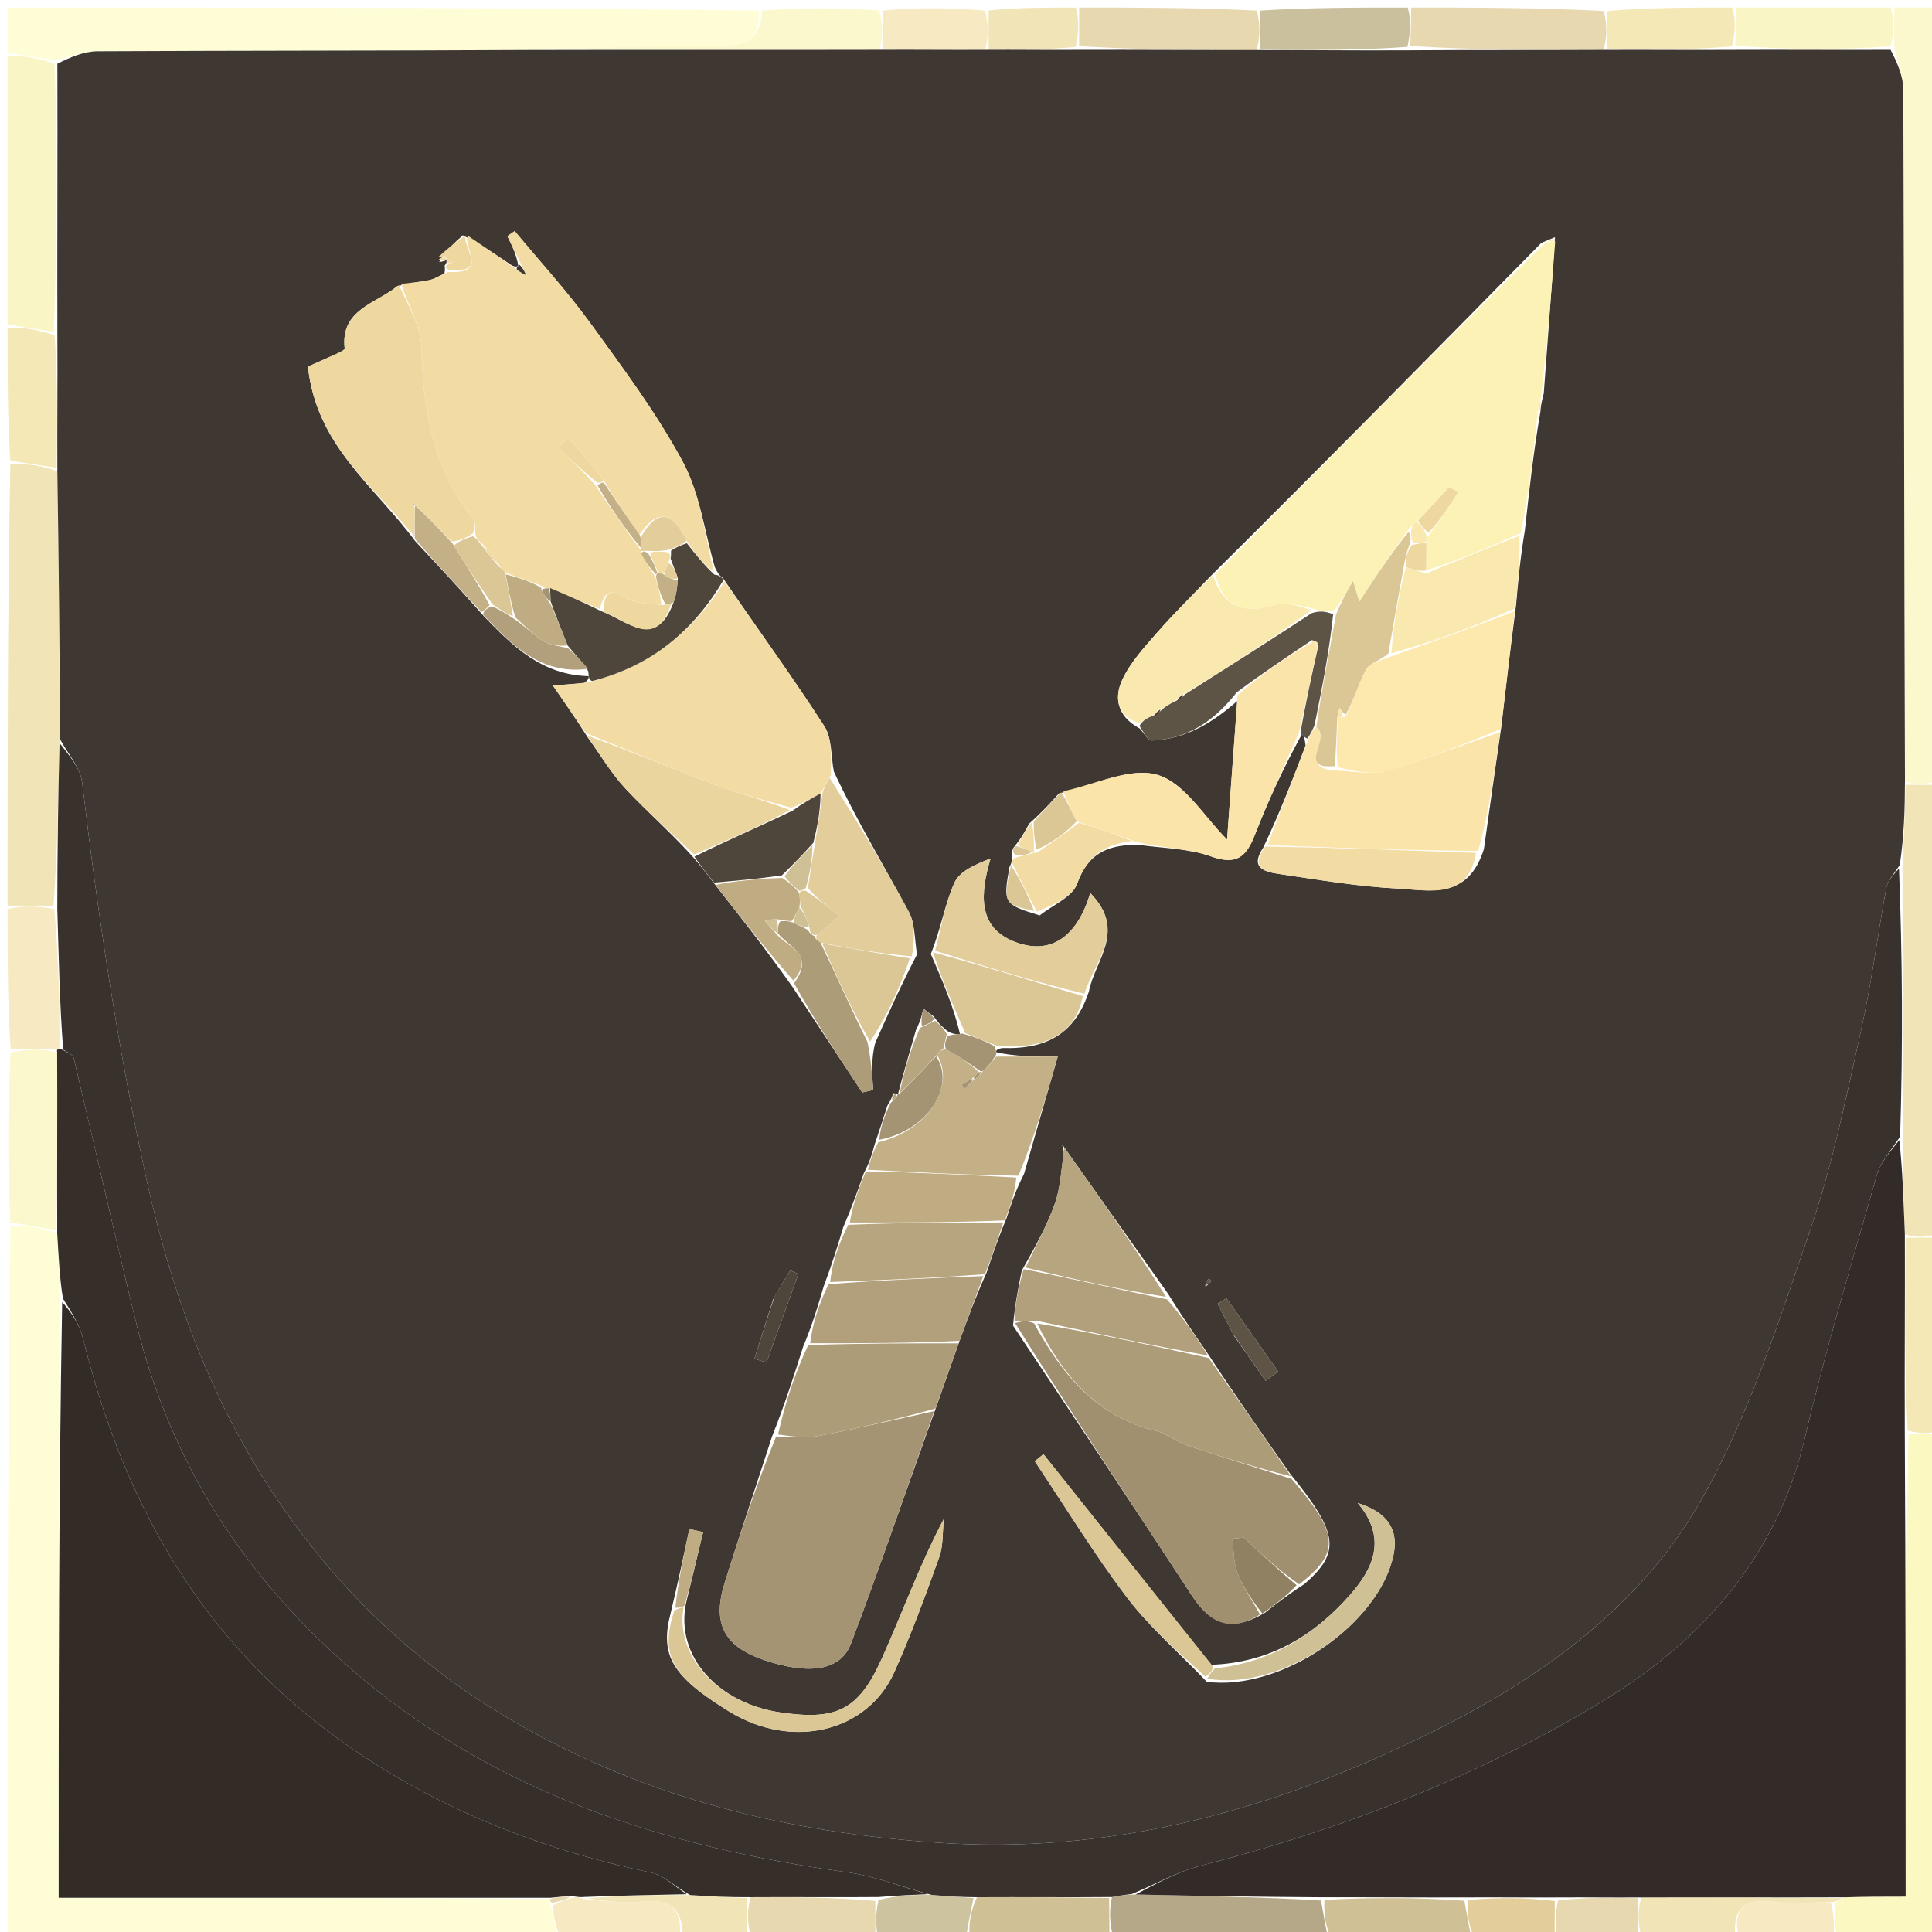 <svg version="1.1" id="Layer_1" xmlns="http://www.w3.org/2000/svg" xmlns:xlink="http://www.w3.org/1999/xlink" x="0px" y="0px"
	 width="100%" viewBox="0 0 256 256" enable-background="new 0 0 256 256" xml:space="preserve">
<path fill="#FEFDD5" opacity="1" stroke="none" 
	d="
M74,257 
	C49.73,257 25.46,257 1,257 
	C1,225.646 1,194.292 1.375,162.469 
	C3.661,162.336 5.572,162.67 7.581,163.445 
	C7.78,166.59 7.881,169.295 7.877,172.458 
	C7.771,198.972 7.771,225.027 7.771,251.47 
	C29.993,251.47 51.462,251.47 72.901,251.645 
	C72.87,251.819 72.955,252.163 72.978,252.519 
	C73.333,254.251 73.667,255.625 74,257 
z"/>
<path fill="#FEFDD5" opacity="1" stroke="none" 
	d="
M1,7 
	C1,5.008 1,3.017 1,1 
	C34.021,1 67.042,1 100.522,1.398 
	C100.815,5.228 98.819,6.033 95.669,6.035 
	C87.446,6.043 79.223,6.341 70.541,6.623 
	C51.039,6.727 31.997,6.698 12.955,6.792 
	C11.132,6.801 9.312,7.572 7.13,7.97 
	C4.846,7.634 2.923,7.317 1,7 
z"/>
<path fill="#FCF8CD" opacity="1" stroke="none" 
	d="
M251,1 
	C252.992,1 254.984,1 257,1 
	C257,35.021 257,69.042 256.625,103.531 
	C255.002,103.996 253.753,103.992 252.418,103.527 
	C252.306,72.682 252.302,42.298 252.199,11.914 
	C252.193,10.109 251.396,8.306 250.976,6.044 
	C250.99,4.057 250.995,2.528 251,1 
z"/>
<path fill="#F1E5B7" opacity="1" stroke="none" 
	d="
M1,120 
	C1,100.646 1,81.292 1.365,61.513 
	C3.652,61.391 5.574,61.694 7.596,62.457 
	C7.792,74.61 7.888,86.304 7.889,98.459 
	C7.695,105.949 7.595,112.977 7.092,120.008 
	C4.793,120.007 2.896,120.003 1,120 
z"/>
<path fill="#FBF8C2" opacity="1" stroke="none" 
	d="
M257,190 
	C257,212.333 257,234.667 257,257 
	C252.567,257 248.257,257 243.473,256.596 
	C243.017,254.856 243.036,253.52 243.236,252.102 
	C243.656,251.892 243.853,251.718 244.464,251.405 
	C247.204,251.312 249.489,251.312 252.507,251.312 
	C252.507,230.542 252.507,210.275 252.881,190.014 
	C254.504,190.012 255.752,190.006 257,190 
z"/>
<path fill="#F1E5B7" opacity="1" stroke="none" 
	d="
M252.505,103.988 
	C253.753,103.992 255.002,103.996 256.625,104 
	C257,123.688 257,143.375 256.625,163.531 
	C255.004,164 253.756,164.001 252.404,163.549 
	C252.207,159.063 252.113,155.031 252.128,150.54 
	C252.156,138.388 252.076,126.694 252.098,114.551 
	C252.302,110.73 252.403,107.359 252.505,103.988 
z"/>
<path fill="#FAF5C4" opacity="1" stroke="none" 
	d="
M1,7.469 
	C2.923,7.317 4.846,7.634 7.24,8.427 
	C7.638,20.6 7.565,32.295 7.131,43.968 
	C4.847,43.63 2.923,43.315 1,43 
	C1,31.312 1,19.625 1,7.469 
z"/>
<path fill="#B4A888" opacity="1" stroke="none" 
	d="
M176,257 
	C166.646,257 157.292,257 147.472,256.605 
	C146.995,254.636 146.983,253.062 147.338,251.369 
	C148.472,251.154 149.238,251.057 150.468,251.032 
	C158.964,251.228 166.997,251.354 175.042,251.83 
	C175.371,253.788 175.685,255.394 176,257 
z"/>
<path fill="#FCF8CD" opacity="1" stroke="none" 
	d="
M7.483,163.004 
	C5.572,162.67 3.661,162.336 1.375,162.001 
	C1,154.646 1,147.292 1.407,139.47 
	C3.699,138.986 5.583,138.971 7.573,139.417 
	C7.613,147.586 7.548,155.295 7.483,163.004 
z"/>
<path fill="#E7D8B0" opacity="1" stroke="none" 
	d="
M143,1 
	C150.688,1 158.375,1 166.541,1.398 
	C167.001,3.382 166.983,4.969 166.505,6.63 
	C158.359,6.64 150.675,6.575 142.987,6.118 
	C142.99,4.151 142.995,2.575 143,1 
z"/>
<path fill="#F7EAC2" opacity="1" stroke="none" 
	d="
M7.468,138.956 
	C5.583,138.971 3.699,138.986 1.407,139.001 
	C1,132.979 1,126.958 1,120.468 
	C2.896,120.003 4.793,120.007 7.189,120.467 
	C7.792,126.949 7.895,132.974 7.865,138.996 
	C7.731,138.993 7.468,138.956 7.468,138.956 
z"/>
<path fill="#F4E8B6" opacity="1" stroke="none" 
	d="
M252.509,164.001 
	C253.756,164.001 255.004,164 256.625,164 
	C257,172.354 257,180.708 257,189.531 
	C255.752,190.006 254.504,190.012 252.768,189.557 
	C252.356,180.731 252.433,172.366 252.509,164.001 
z"/>
<path fill="#E7D8B0" opacity="1" stroke="none" 
	d="
M187,1 
	C195.354,1 203.708,1 212.53,1.46 
	C212.972,3.452 212.948,4.985 212.468,6.609 
	C203.62,6.653 195.228,6.606 186.872,6.097 
	C186.939,4.09 186.969,2.545 187,1 
z"/>
<path fill="#FCF8CD" opacity="1" stroke="none" 
	d="
M71,6.524 
	C79.223,6.341 87.446,6.043 95.669,6.035 
	C98.819,6.033 100.815,5.228 100.99,1.398 
	C106.022,1 111.044,1 116.532,1.394 
	C116.997,3.359 116.996,4.93 116.535,6.596 
	C101.05,6.636 86.025,6.58 71,6.524 
z"/>
<path fill="#F4E8B6" opacity="1" stroke="none" 
	d="
M1,43.468 
	C2.923,43.315 4.847,43.63 7.24,44.425 
	C7.638,50.603 7.567,56.3 7.495,61.998 
	C5.574,61.694 3.652,61.391 1.365,61.044 
	C1,55.312 1,49.624 1,43.468 
z"/>
<path fill="#CAC09D" opacity="1" stroke="none" 
	d="
M186.532,1 
	C186.969,2.545 186.939,4.09 186.493,6.206 
	C179.707,6.703 173.336,6.63 166.966,6.556 
	C166.983,4.969 167.001,3.382 167.009,1.398 
	C173.354,1 179.709,1 186.532,1 
z"/>
<path fill="#D0C096" opacity="1" stroke="none" 
	d="
M176.468,257 
	C175.685,255.394 175.371,253.788 175.503,251.753 
	C181.972,251.384 187.993,251.445 194.033,251.855 
	C194.368,253.803 194.684,255.401 195,257 
	C188.979,257 182.958,257 176.468,257 
z"/>
<path fill="#D0C096" opacity="1" stroke="none" 
	d="
M146.97,251.487 
	C146.983,253.062 146.995,254.636 147.004,256.605 
	C140.979,257 134.958,257 128.474,256.643 
	C128.34,254.688 128.67,253.089 129.458,251.392 
	C135.601,251.358 141.286,251.423 146.97,251.487 
z"/>
<path fill="#FAF5C4" opacity="1" stroke="none" 
	d="
M250.531,1 
	C250.995,2.528 250.99,4.057 250.519,6.142 
	C243.344,6.635 236.636,6.571 229.949,6.049 
	C229.979,4.06 229.99,2.53 230,1 
	C236.688,1 243.375,1 250.531,1 
z"/>
<path fill="#E7D8B0" opacity="1" stroke="none" 
	d="
M116,257 
	C110.645,257 105.29,257 99.469,256.606 
	C98.999,254.641 98.995,253.07 99.447,251.39 
	C105.261,251.351 110.619,251.42 115.975,251.882 
	C115.982,253.849 115.991,255.425 116,257 
z"/>
<path fill="#F1E5B7" opacity="1" stroke="none" 
	d="
M244.01,251.498 
	C243.853,251.718 243.656,251.892 242.768,252.051 
	C239.677,252.068 237.209,252.276 234.8,251.988 
	C230.78,251.507 229.479,253.299 230,257 
	C225.975,257 221.95,257 217.464,256.607 
	C217.004,254.648 217.006,253.081 217.468,251.423 
	C226.622,251.386 235.316,251.442 244.01,251.498 
z"/>
<path fill="#F4E8B6" opacity="1" stroke="none" 
	d="
M229.532,1 
	C229.99,2.53 229.979,4.06 229.496,6.147 
	C223.656,6.642 218.29,6.58 212.924,6.518 
	C212.948,4.985 212.972,3.452 212.998,1.46 
	C218.355,1 223.71,1 229.532,1 
z"/>
<path fill="#F7EAC2" opacity="1" stroke="none" 
	d="
M74.467,257 
	C73.667,255.625 73.333,254.251 73.292,252.479 
	C74.368,251.867 75.153,251.654 76.205,251.374 
	C76.646,251.362 76.821,251.415 77.364,251.643 
	C80.195,251.889 82.687,252.233 85.114,251.97 
	C89.124,251.536 90.568,253.188 90,257 
	C84.978,257 79.956,257 74.467,257 
z"/>
<path fill="#F7EAC2" opacity="1" stroke="none" 
	d="
M116.995,6.501 
	C116.996,4.93 116.997,3.359 116.999,1.394 
	C121.357,1 125.714,1 130.535,1.394 
	C130.998,3.36 130.997,4.932 130.54,6.599 
	C125.721,6.631 121.358,6.566 116.995,6.501 
z"/>
<path fill="#CDC39E" opacity="1" stroke="none" 
	d="
M116.461,257 
	C115.991,255.425 115.982,253.849 116.4,251.762 
	C118.884,251.163 120.942,251.075 123.422,251.078 
	C125.563,251.276 127.281,251.383 128.999,251.49 
	C128.67,253.089 128.34,254.688 128.005,256.643 
	C124.307,257 120.614,257 116.461,257 
z"/>
<path fill="#F1E5B7" opacity="1" stroke="none" 
	d="
M130.996,6.503 
	C130.997,4.932 130.998,3.36 130.999,1.394 
	C134.693,1 138.386,1 142.539,1 
	C142.995,2.575 142.99,4.151 142.535,6.211 
	C138.389,6.632 134.692,6.568 130.996,6.503 
z"/>
<path fill="#E3CD9A" opacity="1" stroke="none" 
	d="
M195.458,257 
	C194.684,255.401 194.368,253.803 194.486,251.767 
	C198.616,251.391 202.313,251.451 206.013,251.902 
	C206.011,253.862 206.006,255.431 206,257 
	C202.639,257 199.277,257 195.458,257 
z"/>
<path fill="#F1E5B7" opacity="1" stroke="none" 
	d="
M90.45,257 
	C90.568,253.188 89.124,251.536 85.114,251.97 
	C82.687,252.233 80.195,251.889 77.817,251.535 
	C82.268,251.167 86.634,251.083 91.434,251.102 
	C94.243,251.304 96.617,251.401 98.991,251.499 
	C98.995,253.07 98.999,254.641 99.002,256.606 
	C96.3,257 93.6,257 90.45,257 
z"/>
<path fill="#E7D8B0" opacity="1" stroke="none" 
	d="
M206.458,257 
	C206.006,255.431 206.011,253.862 206.463,251.813 
	C210.276,251.394 213.642,251.454 217.008,251.515 
	C217.006,253.081 217.004,254.648 217.001,256.607 
	C213.639,257 210.277,257 206.458,257 
z"/>
<path fill="#F7EAC2" opacity="1" stroke="none" 
	d="
M230.463,257 
	C229.479,253.299 230.78,251.507 234.8,251.988 
	C237.209,252.276 239.677,252.068 242.587,252.133 
	C243.036,253.52 243.017,254.856 242.999,256.596 
	C238.975,257 234.951,257 230.463,257 
z"/>
<path fill="#322B26" opacity="1" stroke="none" 
	d="
M91,250.998 
	C86.634,251.083 82.268,251.167 77.449,251.36 
	C76.821,251.415 76.646,251.362 75.836,251.261 
	C74.444,251.3 73.688,251.385 72.931,251.47 
	C51.462,251.47 29.993,251.47 7.771,251.47 
	C7.771,225.027 7.771,198.972 8.236,172.529 
	C9.484,173.886 10.556,175.559 11.006,177.385 
	C16.282,198.804 26.385,217.008 44.64,230.278 
	C57.247,239.442 71.219,244.947 86.309,248.147 
	C87.998,248.505 89.442,250.02 91,250.998 
z"/>
<path fill="#352E29" opacity="1" stroke="none" 
	d="
M91.434,251.102 
	C89.442,250.02 87.998,248.505 86.309,248.147 
	C71.219,244.947 57.247,239.442 44.64,230.278 
	C26.385,217.008 16.282,198.804 11.006,177.385 
	C10.556,175.559 9.484,173.886 8.342,172.071 
	C7.881,169.295 7.78,166.59 7.581,163.445 
	C7.548,155.295 7.613,147.586 7.573,139.417 
	C7.468,138.956 7.731,138.993 8.238,139.084 
	C9.095,139.508 9.671,139.789 9.765,140.184 
	C12.561,151.946 15.2,163.747 18.093,175.485 
	C22.594,193.752 32.256,208.759 46.48,221.116 
	C65.413,237.563 87.966,244.717 112.203,248.079 
	C115.866,248.586 119.404,249.995 122.999,250.988 
	C120.942,251.075 118.884,251.163 116.401,251.37 
	C110.619,251.42 105.261,251.351 99.447,251.39 
	C96.617,251.401 94.243,251.304 91.434,251.102 
z"/>
<path fill="#E7D8B0" opacity="1" stroke="none" 
	d="
M72.901,251.645 
	C73.688,251.385 74.444,251.3 75.57,251.327 
	C75.153,251.654 74.368,251.867 73.269,252.122 
	C72.955,252.163 72.87,251.819 72.901,251.645 
z"/>
<path fill="#3F3832" opacity="1" stroke="none" 
	d="
M130.54,6.599 
	C134.692,6.568 138.389,6.632 142.538,6.604 
	C150.675,6.575 158.359,6.64 166.505,6.63 
	C173.336,6.63 179.707,6.703 186.456,6.668 
	C195.228,6.606 203.62,6.653 212.468,6.609 
	C218.29,6.58 223.656,6.642 229.475,6.606 
	C236.636,6.571 243.344,6.635 250.51,6.6 
	C251.396,8.306 252.193,10.109 252.199,11.914 
	C252.302,42.298 252.306,72.682 252.418,103.527 
	C252.403,107.359 252.302,110.73 251.73,114.633 
	C250.81,115.985 250.112,116.759 249.952,117.632 
	C248.785,123.964 247.979,130.372 246.576,136.649 
	C244.586,145.545 242.77,154.552 239.812,163.144 
	C235.673,175.171 231.749,187.533 225.559,198.529 
	C216.922,213.871 202.382,223.59 186.741,230.972 
	C167.082,240.25 146.557,245.692 124.329,244.173 
	C104.43,242.813 85.809,238.339 68.419,228.315 
	C54.991,220.575 44.207,210.173 35.881,197.41 
	C27.663,184.814 22.579,170.829 19.35,156.013 
	C15.577,138.693 12.967,121.247 10.884,103.678 
	C10.65,101.698 8.985,99.888 7.984,97.999 
	C7.888,86.304 7.792,74.61 7.596,62.457 
	C7.567,56.3 7.638,50.603 7.601,44.448 
	C7.565,32.295 7.638,20.6 7.601,8.446 
	C9.312,7.572 11.132,6.801 12.955,6.792 
	C31.997,6.698 51.039,6.727 70.541,6.623 
	C86.025,6.58 101.05,6.636 116.535,6.596 
	C121.358,6.566 125.721,6.631 130.54,6.599 
M134.393,112.205 
	C134.152,112.467 134.09,112.765 134.063,113.744 
	C134.09,113.962 134.117,114.18 133.747,114.936 
	C132.907,119.688 132.99,119.845 137.77,121.299 
	C139.48,119.928 142.077,118.88 142.717,117.12 
	C144.069,113.404 146.34,111.89 150.869,111.946 
	C154.076,112.413 157.455,112.401 160.446,113.473 
	C163.829,114.686 165.127,113.573 166.274,110.629 
	C168.061,106.039 170.157,101.569 172.505,97.293 
	C172.718,97.515 172.891,97.763 172.992,98.797 
	C171.314,103.194 169.635,107.592 167.378,112.331 
	C165.5,115.124 167.731,115.547 169.572,115.819 
	C174.767,116.586 179.973,117.473 185.205,117.741 
	C189.4,117.956 194.504,119.288 196.629,112.497 
	C197.352,107.33 198.075,102.163 198.946,96.164 
	C199.533,91.111 200.12,86.058 200.884,80.192 
	C201.152,77.122 201.421,74.052 202.058,70.24 
	C202.614,65.131 203.17,60.022 204.116,54.525 
	C204.156,54.009 204.196,53.493 204.554,52.138 
	C205.059,45.424 205.564,38.709 206.046,31.426 
	C205.643,31.594 205.24,31.762 204.229,32.19 
	C189.83,46.824 175.431,61.457 160.416,76.334 
	C158.038,78.828 155.577,81.25 153.31,83.841 
	C151.614,85.78 149.793,87.761 148.72,90.048 
	C147.658,92.311 147.867,94.819 151.015,96.532 
	C151.55,97.088 152.105,98.142 152.617,98.123 
	C157.272,97.942 160.835,95.607 163.939,92.893 
	C163.481,99.141 163.023,105.389 162.593,111.245 
	C159.588,108.272 156.994,103.749 153.377,102.679 
	C149.751,101.605 145.105,103.975 140.313,105.142 
	C139.196,106.383 138.08,107.624 136.357,109.153 
	C135.849,110.105 135.341,111.056 134.393,112.205 
M58.189,34.726 
	C58.706,34.64 59.222,34.553 59.377,34.194 
	C59.377,34.194 59.138,34.579 59.172,34.72 
	C59.172,34.72 59.172,34.866 58.915,35.201 
	C58.915,35.201 59.025,35.608 58.889,36.235 
	C58.223,36.539 57.584,36.972 56.885,37.119 
	C55.657,37.378 54.392,37.462 52.602,37.939 
	C49.808,40.264 45.094,40.973 45.672,46.172 
	C45.692,46.356 45.083,46.663 44.727,46.825 
	C43.165,47.54 41.588,48.222 40.804,48.569 
	C41.918,59.05 49.529,64.303 55.047,71.738 
	C57.972,74.864 60.897,77.99 64.161,81.701 
	C67.959,85.652 71.835,89.455 78.003,89.592 
	C78.021,89.815 78.039,90.039 77.372,90.531 
	C76.314,90.608 75.256,90.686 73.254,90.832 
	C75.006,93.361 76.317,95.253 77.921,97.782 
	C79.571,100.051 81.016,102.512 82.919,104.545 
	C85.77,107.593 88.943,110.34 92.051,113.805 
	C92.908,114.855 93.766,115.904 95.011,117.558 
	C98.295,121.735 101.579,125.912 105.011,130.773 
	C108.089,135.435 111.168,140.096 114.247,144.758 
	C114.731,144.646 115.215,144.535 115.699,144.424 
	C115.554,142.364 115.409,140.304 115.982,138.16 
	C117.644,134.436 119.306,130.712 121.516,126.462 
	C121.176,124.564 121.285,122.426 120.417,120.812 
	C117.169,114.768 113.602,108.895 110.486,102.223 
	C110.097,100.2 110.26,97.823 109.225,96.218 
	C105.022,89.7 100.451,83.42 95.776,76.577 
	C95.49,76.377 95.203,76.176 94.723,75.175 
	C93.366,70.488 92.745,65.406 90.483,61.207 
	C86.999,54.739 82.546,48.765 78.208,42.797 
	C75.124,38.554 71.552,34.665 68.197,30.619 
	C67.875,30.843 67.553,31.068 67.231,31.293 
	C67.831,32.521 68.43,33.748 68.678,35.221 
	C68.678,35.221 68.344,35.49 67.789,35.145 
	C65.862,33.846 63.936,32.546 61.334,31.175 
	C60.267,32.118 59.201,33.062 58.189,34.726 
M118.339,144.845 
	C118.242,145.231 118.146,145.618 117.583,146.499 
	C117.103,148.016 116.623,149.533 115.879,151.695 
	C115.583,152.796 115.287,153.897 114.469,155.445 
	C113.703,157.626 112.938,159.807 111.74,162.606 
	C111.005,165.031 110.271,167.456 109.144,170.448 
	C108.407,172.958 107.67,175.469 106.411,178.47 
	C105.216,182.239 104.02,186.007 102.313,190.312 
	C100.217,196.764 98.079,203.203 96.04,209.673 
	C94.323,215.123 95.934,218.184 101.311,219.983 
	C107.222,221.96 111.392,221.393 112.757,217.785 
	C116.618,207.587 120.134,197.259 124.103,186.308 
	C125.073,183.539 126.042,180.77 127.272,177.331 
	C128.277,174.583 129.283,171.836 130.742,168.586 
	C131.472,166.388 132.202,164.19 133.37,161.421 
	C133.95,159.628 134.529,157.835 135.689,155.553 
	C137.179,150.371 138.668,145.188 140.159,140.001 
	C137.072,140.001 134.536,140.001 132.006,139.424 
	C131.989,139.233 131.972,139.041 132.795,138.873 
	C138.889,139.063 142.487,136.831 144.29,131.359 
	C145.042,127.295 149.377,123.347 144.466,118.336 
	C142.798,123.952 139.316,126.784 134.258,124.715 
	C129.562,122.794 129.863,118.436 131.255,113.756 
	C129.224,114.546 127.161,115.438 126.474,116.953 
	C125.197,119.77 124.721,122.95 123.335,126.413 
	C124.856,129.908 126.377,133.404 127.197,137.009 
	C126.725,137.035 126.252,137.061 125.526,136.617 
	C124.988,136.167 124.45,135.717 123.715,134.683 
	C123.255,134.334 122.795,133.985 122.335,133.636 
	C122.181,134.403 122.027,135.17 121.379,136.45 
	C120.557,139.285 119.736,142.119 118.979,145.002 
	C118.979,145.002 118.948,144.927 118.339,144.845 
M159.909,222.846 
	C169.706,224.128 182.7,215.303 184.647,206.045 
	C185.345,202.727 183.893,200.383 179.897,199.154 
	C183.905,203.868 181.916,207.896 178.869,211.351 
	C174.149,216.702 168.285,220.311 160.504,220.593 
	C153.091,211.29 145.678,201.987 138.265,192.685 
	C137.88,192.997 137.495,193.309 137.11,193.621 
	C141.152,199.658 144.944,205.884 149.323,211.665 
	C152.267,215.551 156.042,218.807 159.909,222.846 
M88.864,213.753 
	C87.404,219.369 89.036,222.114 96.615,226.784 
	C104.887,231.882 114.921,229.574 118.515,221.54 
	C120.734,216.577 122.622,211.456 124.451,206.333 
	C125.009,204.769 124.878,202.96 125.063,201.263 
	C121.861,207.314 119.6,213.653 116.844,219.771 
	C113.749,226.644 110.835,227.989 103.409,226.907 
	C95.199,225.711 89.445,219.484 90.903,212.426 
	C91.658,209.289 92.414,206.151 93.169,203.014 
	C92.561,202.877 91.953,202.741 91.345,202.604 
	C90.604,206.08 89.864,209.556 88.864,213.753 
M135.381,168.384 
	C134.94,170.585 134.499,172.786 134.231,175.65 
	C142.151,187.578 150.129,199.468 157.956,211.456 
	C160.345,215.115 163.061,216.375 167.587,213.717 
	C169.112,212.511 170.637,211.306 172.843,209.892 
	C177.688,205.67 177.385,203.187 170.957,195.286 
	C167.359,190.172 163.761,185.059 159.976,179.274 
	C158.301,176.855 156.626,174.437 154.732,171.373 
	C150.152,164.925 145.572,158.476 140.848,151.793 
	C140.773,151.751 140.698,151.708 140.624,151.665 
	C140.764,151.766 140.905,151.866 140.965,152.814 
	C140.598,155.032 140.532,157.356 139.792,159.442 
	C138.753,162.373 137.214,165.128 135.381,168.384 
M163.527,177.025 
	C164.918,179.004 166.309,180.982 167.7,182.961 
	C168.253,182.552 168.807,182.143 169.361,181.733 
	C167.078,178.499 164.796,175.265 162.513,172.031 
	C162.12,172.272 161.727,172.514 161.333,172.755 
	C161.953,173.971 162.573,175.186 163.527,177.025 
M102.45,172.157 
	C101.623,174.784 100.797,177.412 99.971,180.039 
	C100.501,180.21 101.031,180.38 101.561,180.551 
	C102.969,176.642 104.377,172.732 105.785,168.823 
	C105.43,168.659 105.074,168.494 104.719,168.33 
	C104.071,169.385 103.423,170.441 102.45,172.157 
M159.727,170.528 
	C159.991,170.276 160.258,170.026 160.506,169.759 
	C160.513,169.751 160.312,169.551 160.208,169.441 
	C159.943,169.693 159.679,169.946 159.727,170.528 
z"/>
<path fill="#38312C" opacity="1" stroke="none" 
	d="
M7.889,98.459 
	C8.985,99.888 10.65,101.698 10.884,103.678 
	C12.967,121.247 15.577,138.693 19.35,156.013 
	C22.579,170.829 27.663,184.814 35.881,197.41 
	C44.207,210.173 54.991,220.575 68.419,228.315 
	C85.809,238.339 104.43,242.813 124.329,244.173 
	C146.557,245.692 167.082,240.25 186.741,230.972 
	C202.382,223.59 216.922,213.871 225.559,198.529 
	C231.749,187.533 235.673,175.171 239.812,163.144 
	C242.77,154.552 244.586,145.545 246.576,136.649 
	C247.979,130.372 248.785,123.964 249.952,117.632 
	C250.112,116.759 250.81,115.985 251.628,115.083 
	C252.076,126.694 252.156,138.388 251.775,150.604 
	C250.424,152.634 249.168,154.038 248.704,155.668 
	C245.396,167.276 241.894,178.847 239.141,190.591 
	C235.434,206.397 225.351,217.538 212.291,225.452 
	C195.839,235.423 177.853,242.406 159.11,247.215 
	C155.962,248.023 153.034,249.691 150.004,250.961 
	C149.238,251.057 148.472,251.154 147.338,251.369 
	C141.286,251.423 135.601,251.358 129.458,251.392 
	C127.281,251.383 125.563,251.276 123.422,251.078 
	C119.404,249.995 115.866,248.586 112.203,248.079 
	C87.966,244.717 65.413,237.563 46.48,221.116 
	C32.256,208.759 22.594,193.752 18.093,175.485 
	C15.2,163.747 12.561,151.946 9.765,140.184 
	C9.671,139.789 9.095,139.508 8.371,139.087 
	C7.895,132.974 7.792,126.949 7.592,120.465 
	C7.595,112.977 7.695,105.949 7.889,98.459 
z"/>
<path fill="#322B27" opacity="1" stroke="none" 
	d="
M150.468,251.032 
	C153.034,249.691 155.962,248.023 159.11,247.215 
	C177.853,242.406 195.839,235.423 212.291,225.452 
	C225.351,217.538 235.434,206.397 239.141,190.591 
	C241.894,178.847 245.396,167.276 248.704,155.668 
	C249.168,154.038 250.424,152.634 251.667,151.062 
	C252.113,155.031 252.207,159.063 252.404,163.549 
	C252.433,172.366 252.356,180.731 252.394,189.553 
	C252.507,210.275 252.507,230.542 252.507,251.312 
	C249.489,251.312 247.204,251.312 244.464,251.405 
	C235.316,251.442 226.622,251.386 217.468,251.423 
	C213.642,251.454 210.276,251.394 206.46,251.422 
	C202.313,251.451 198.616,251.391 194.467,251.418 
	C187.993,251.445 181.972,251.384 175.49,251.402 
	C166.997,251.354 158.964,251.228 150.468,251.032 
z"/>
<path fill="#F2DCA3" opacity="1" stroke="none" 
	d="
M53.143,37.619 
	C54.392,37.462 55.657,37.378 56.885,37.119 
	C57.584,36.972 58.223,36.539 59.378,36.035 
	C64.926,36.334 61.256,32.758 62.009,31.246 
	C63.936,32.546 65.862,33.846 68.223,35.552 
	C69.011,36.127 69.366,36.294 69.72,36.462 
	C69.49,35.967 69.26,35.471 69.029,34.976 
	C68.43,33.748 67.831,32.521 67.231,31.293 
	C67.553,31.068 67.875,30.843 68.197,30.619 
	C71.552,34.665 75.124,38.554 78.208,42.797 
	C82.546,48.765 86.999,54.739 90.483,61.207 
	C92.745,65.406 93.366,70.488 94.577,75.753 
	C93.291,74.881 92.149,73.43 90.97,71.647 
	C89.113,67.799 87.152,67.325 84.736,70.828 
	C82.985,68.398 81.494,66.179 79.962,63.621 
	C78.378,61.522 76.834,59.762 75.291,58.002 
	C74.843,58.436 74.395,58.87 73.947,59.304 
	C75.575,60.846 77.203,62.388 78.887,64.297 
	C80.955,67.449 82.967,70.233 84.989,73.009 
	C85,73.002 84.981,73.022 84.952,73.369 
	C85.561,74.533 86.199,75.351 86.854,76.505 
	C87.216,77.901 87.56,78.959 87.605,80.156 
	C85.816,79.954 84.097,79.971 82.884,79.197 
	C80.548,77.707 80.032,78.786 79.45,80.692 
	C77.036,79.681 74.962,78.799 72.677,77.949 
	C72.466,77.981 72.041,77.955 71.883,77.673 
	C70.152,76.959 68.578,76.527 66.902,75.857 
	C66.535,75.405 66.27,75.191 65.996,74.627 
	C65.314,73.524 64.642,72.771 63.758,71.904 
	C63.288,71.591 63.1,71.338 62.983,70.658 
	C62.917,69.793 63.026,69.162 62.761,68.83 
	C57.46,62.178 56.031,54.458 55.852,46.175 
	C55.79,43.305 54.093,40.47 53.143,37.619 
z"/>
<path fill="#FDF2B5" opacity="1" stroke="none" 
	d="
M203.726,54.913 
	C203.17,60.022 202.614,65.131 201.523,70.621 
	C196.979,72.666 192.97,74.329 188.975,75.589 
	C188.999,74.11 189.008,73.033 189.019,71.748 
	C189.02,71.54 189.027,71.122 189.334,70.944 
	C190.84,68.903 192.039,67.04 193.238,65.177 
	C192.83,64.974 192.421,64.772 192.012,64.569 
	C190.634,66.047 189.257,67.525 187.682,69.134 
	C187.242,69.486 187.072,69.753 186.651,70.129 
	C184.128,73.57 181.928,76.948 180.109,79.74 
	C180.122,79.784 179.803,78.715 179.28,76.959 
	C178.241,78.814 177.614,79.935 176.618,80.979 
	C175.5,80.93 174.75,80.957 173.926,80.631 
	C172.155,80.222 170.326,79.729 168.787,80.193 
	C164.604,81.453 162.012,80.241 161.032,76.091 
	C175.431,61.457 189.83,46.824 204.841,32.086 
	C205.658,31.986 205.864,31.99 206.069,31.995 
	C205.564,38.709 205.059,45.424 204.183,52.635 
	C203.784,53.725 203.755,54.319 203.726,54.913 
z"/>
<path fill="#A59473" opacity="1" stroke="none" 
	d="
M123.786,186.982 
	C120.134,197.259 116.618,207.587 112.757,217.785 
	C111.392,221.393 107.222,221.96 101.311,219.983 
	C95.934,218.184 94.323,215.123 96.04,209.673 
	C98.079,203.203 100.217,196.764 102.836,190.347 
	C105.09,190.355 106.868,190.575 108.543,190.254 
	C113.645,189.275 118.708,188.088 123.786,186.982 
z"/>
<path fill="#F2DCA3" opacity="1" stroke="none" 
	d="
M77.629,97.146 
	C76.317,95.253 75.006,93.361 73.254,90.832 
	C75.256,90.686 76.314,90.608 78.103,90.381 
	C86.387,88.219 91.907,83.556 96.016,77.052 
	C100.451,83.42 105.022,89.7 109.225,96.218 
	C110.26,97.823 110.097,100.2 110.095,102.704 
	C109.47,103.786 109.234,104.387 108.727,105.139 
	C107.376,105.889 106.296,106.488 104.828,107.026 
	C101.288,106.022 98.071,105.254 95.002,104.097 
	C89.166,101.898 83.415,99.476 77.629,97.146 
z"/>
<path fill="#A09070" opacity="1" stroke="none" 
	d="
M166.964,213.93 
	C163.061,216.375 160.345,215.115 157.956,211.456 
	C150.129,199.468 142.151,187.578 134.51,175.324 
	C135.521,175.003 136.252,175.007 137.028,175.358 
	C140.787,182.274 145.415,187.748 153.218,189.624 
	C154.61,189.959 155.813,191.022 157.192,191.486 
	C161.82,193.042 166.489,194.478 171.142,195.96 
	C177.385,203.187 177.688,205.67 172.144,209.932 
	C169.233,207.895 167.022,205.818 164.811,203.741 
	C164.305,203.787 163.798,203.834 163.292,203.88 
	C163.495,205.396 163.425,207.019 163.967,208.402 
	C164.727,210.338 165.943,212.096 166.964,213.93 
M159.427,200.488 
	C159.427,200.488 159.52,200.436 159.427,200.488 
z"/>
<path fill="#EED8A0" opacity="1" stroke="none" 
	d="
M52.872,37.779 
	C54.093,40.47 55.79,43.305 55.852,46.175 
	C56.031,54.458 57.46,62.178 62.761,68.83 
	C63.026,69.162 62.917,69.793 62.666,70.679 
	C61.564,71.386 60.778,71.701 59.83,71.735 
	C58.12,69.959 56.572,68.464 54.962,66.835 
	C54.806,66.66 54.713,66.619 54.62,66.577 
	C54.734,66.729 54.848,66.88 54.976,67.362 
	C54.959,68.821 54.927,69.95 54.896,71.079 
	C49.529,64.303 41.918,59.05 40.804,48.569 
	C41.588,48.222 43.165,47.54 44.727,46.825 
	C45.083,46.663 45.692,46.356 45.672,46.172 
	C45.094,40.973 49.808,40.264 52.872,37.779 
z"/>
<path fill="#FBE4AA" opacity="1" stroke="none" 
	d="
M167.956,111.989 
	C169.635,107.592 171.314,103.194 173.241,98.242 
	C173.721,97.156 173.951,96.625 174.42,96.336 
	C176.527,97.902 171.667,101.998 177.234,102.102 
	C179.636,102.243 181.807,102.677 183.691,102.128 
	C188.792,100.641 193.77,98.736 198.797,96.996 
	C198.075,102.163 197.352,107.33 195.869,112.753 
	C186.058,112.669 177.007,112.329 167.956,111.989 
z"/>
<path fill="#FDE8AD" opacity="1" stroke="none" 
	d="
M198.872,96.58 
	C193.77,98.736 188.792,100.641 183.691,102.128 
	C181.807,102.677 179.636,102.243 177.263,101.672 
	C177.024,99.064 177.117,97.043 177.382,95.02 
	C177.555,95.018 177.9,95.028 178.277,94.965 
	C179.411,92.819 179.967,90.626 181.015,88.701 
	C181.481,87.847 182.942,87.536 184.339,86.976 
	C190.054,84.985 195.381,82.995 200.708,81.005 
	C200.12,86.058 199.533,91.111 198.872,96.58 
z"/>
<path fill="#FBE4AA" opacity="1" stroke="none" 
	d="
M172.121,97.048 
	C170.157,101.569 168.061,106.039 166.274,110.629 
	C165.127,113.573 163.829,114.686 160.446,113.473 
	C157.455,112.401 154.076,112.413 150.371,111.522 
	C147.572,110.405 145.269,109.712 142.663,108.842 
	C141.874,107.389 141.39,106.113 140.906,104.836 
	C145.105,103.975 149.751,101.605 153.377,102.679 
	C156.994,103.749 159.588,108.272 162.593,111.245 
	C163.023,105.389 163.481,99.141 163.986,92.137 
	C167.299,89.196 170.566,87.009 174.015,84.996 
	C174.33,85.271 174.463,85.373 174.569,85.869 
	C173.735,89.859 172.928,93.454 172.121,97.048 
z"/>
<path fill="#AD9C78" opacity="1" stroke="none" 
	d="
M171.049,195.623 
	C166.489,194.478 161.82,193.042 157.192,191.486 
	C155.813,191.022 154.61,189.959 153.218,189.624 
	C145.415,187.748 140.787,182.274 137.427,175.363 
	C145.243,176.663 152.703,178.304 160.164,179.945 
	C163.761,185.059 167.359,190.172 171.049,195.623 
z"/>
<path fill="#C3B086" opacity="1" stroke="none" 
	d="
M114.992,154.998 
	C115.287,153.897 115.583,152.796 116.382,151.347 
	C122.877,149.845 126.709,143.925 124.144,139.749 
	C124.443,139.303 124.685,139.124 125.344,139.02 
	C127.137,140.014 128.562,141.002 129.766,142.095 
	C129.269,142.398 129.084,142.661 128.726,143.008 
	C128.114,143.268 127.768,143.507 127.421,143.746 
	C127.564,143.921 127.707,144.095 127.85,144.27 
	C128.238,143.85 128.625,143.429 129.228,142.899 
	C129.716,142.59 129.903,142.33 130.274,141.889 
	C131.026,141.178 131.513,140.589 132,140.001 
	C134.536,140.001 137.072,140.001 140.159,140.001 
	C138.668,145.188 137.179,150.371 134.946,155.785 
	C127.799,155.677 121.395,155.338 114.992,154.998 
z"/>
<path fill="#AD9C78" opacity="1" stroke="none" 
	d="
M123.944,186.645 
	C118.708,188.088 113.645,189.275 108.543,190.254 
	C106.868,190.575 105.09,190.355 103.092,190.079 
	C104.02,186.007 105.216,182.239 107.091,178.229 
	C114.185,177.992 120.598,177.997 127.012,178.001 
	C126.042,180.77 125.073,183.539 123.944,186.645 
z"/>
<path fill="#F9E9AE" opacity="1" stroke="none" 
	d="
M160.724,76.212 
	C162.012,80.241 164.604,81.453 168.787,80.193 
	C170.326,79.729 172.155,80.222 173.709,80.901 
	C168.041,85.024 162.515,88.525 156.72,92.064 
	C156.233,92.387 156.015,92.672 155.531,92.987 
	C154.849,93.332 154.433,93.648 153.742,94.023 
	C153.233,94.371 153.001,94.661 152.487,94.941 
	C151.792,95.231 151.379,95.531 150.965,95.83 
	C147.867,94.819 147.658,92.311 148.72,90.048 
	C149.793,87.761 151.614,85.78 153.31,83.841 
	C155.577,81.25 158.038,78.828 160.724,76.212 
z"/>
<path fill="#E3CD9A" opacity="1" stroke="none" 
	d="
M123.911,125.979 
	C124.721,122.95 125.197,119.77 126.474,116.953 
	C127.161,115.438 129.224,114.546 131.255,113.756 
	C129.863,118.436 129.562,122.794 134.258,124.715 
	C139.316,126.784 142.798,123.952 144.466,118.336 
	C149.377,123.347 145.042,127.295 143.691,131.676 
	C136.698,129.988 130.304,127.983 123.911,125.979 
z"/>
<path fill="#E3CD9A" opacity="1" stroke="none" 
	d="
M108.999,104.987 
	C109.234,104.387 109.47,103.786 109.93,103.072 
	C113.602,108.895 117.169,114.768 120.417,120.812 
	C121.285,122.426 121.176,124.564 120.828,126.725 
	C116.41,126.333 112.68,125.677 108.727,124.915 
	C108.228,124.61 108.03,124.351 108.236,123.89 
	C109.425,122.985 110.292,122.222 111.213,121.411 
	C109.456,119.988 108.232,118.996 107.052,117.686 
	C107.371,115.527 107.646,113.685 108.035,111.517 
	C108.432,109.123 108.715,107.055 108.999,104.987 
z"/>
<path fill="#B7A57F" opacity="1" stroke="none" 
	d="
M140.992,152.027 
	C145.572,158.476 150.152,164.925 154.508,171.844 
	C148.152,170.863 142.02,169.411 135.888,167.959 
	C137.214,165.128 138.753,162.373 139.792,159.442 
	C140.532,157.356 140.598,155.032 140.989,152.404 
	C141.014,151.993 140.992,152.027 140.992,152.027 
z"/>
<path fill="#B2A07C" opacity="1" stroke="none" 
	d="
M127.142,177.666 
	C120.598,177.997 114.185,177.992 107.352,177.983 
	C107.67,175.469 108.407,172.958 109.798,170.159 
	C117.064,169.609 123.676,169.349 130.288,169.088 
	C129.283,171.836 128.277,174.583 127.142,177.666 
z"/>
<path fill="#EAD59E" opacity="1" stroke="none" 
	d="
M77.775,97.464 
	C83.415,99.476 89.166,101.898 95.002,104.097 
	C98.071,105.254 101.288,106.022 104.662,107.341 
	C100.584,109.55 96.281,111.382 91.979,113.215 
	C88.943,110.34 85.77,107.593 82.919,104.545 
	C81.016,102.512 79.571,100.051 77.775,97.464 
z"/>
<path fill="#F9E9AE" opacity="1" stroke="none" 
	d="
M200.796,80.599 
	C195.381,82.995 190.054,84.985 184.362,86.567 
	C184.67,82.445 185.344,78.73 186.308,75.136 
	C187.386,75.501 188.174,75.747 188.962,75.992 
	C192.97,74.329 196.979,72.666 201.339,70.992 
	C201.421,74.052 201.152,77.122 200.796,80.599 
z"/>
<path fill="#B7A57F" opacity="1" stroke="none" 
	d="
M130.515,168.837 
	C123.676,169.349 117.064,169.609 109.995,169.875 
	C110.271,167.456 111.005,165.031 112.397,162.3 
	C119.68,161.993 126.307,161.993 132.933,161.992 
	C132.202,164.19 131.472,166.388 130.515,168.837 
z"/>
<path fill="#DBC695" opacity="1" stroke="none" 
	d="
M123.623,126.196 
	C130.304,127.983 136.698,129.988 143.487,131.992 
	C142.487,136.831 138.889,139.063 132.157,138.606 
	C130.312,137.859 129.105,137.379 127.899,136.899 
	C126.377,133.404 124.856,129.908 123.623,126.196 
z"/>
<path fill="#B2A07C" opacity="1" stroke="none" 
	d="
M135.635,168.171 
	C142.02,169.411 148.152,170.863 154.618,172.166 
	C156.626,174.437 158.301,176.855 160.07,179.61 
	C152.703,178.304 145.243,176.663 137.383,175.016 
	C136.252,175.007 135.521,175.003 134.423,174.992 
	C134.499,172.786 134.94,170.585 135.635,168.171 
z"/>
<path fill="#4E463B" opacity="1" stroke="none" 
	d="
M95.896,76.815 
	C91.907,83.556 86.387,88.219 78.445,90.247 
	C78.039,90.039 78.021,89.815 77.95,88.956 
	C77.024,87.511 76.151,86.702 75.203,85.52 
	C74.403,83.438 73.677,81.729 72.954,79.669 
	C72.933,78.851 72.91,78.384 72.887,77.917 
	C74.962,78.799 77.036,79.681 79.643,80.968 
	C83.328,82.392 86.902,86.098 89.247,79.831 
	C89.637,78.758 89.719,77.853 89.815,76.629 
	C89.494,75.598 89.16,74.889 88.86,74.018 
	C88.931,73.635 88.903,73.421 88.921,72.95 
	C89.69,72.45 90.349,72.215 91.008,71.979 
	C92.149,73.43 93.291,74.881 94.674,76.154 
	C95.203,76.176 95.49,76.377 95.896,76.815 
z"/>
<path fill="#5D5446" opacity="1" stroke="none" 
	d="
M154.018,93.964 
	C154.433,93.648 154.849,93.332 155.779,92.899 
	C156.526,92.53 156.757,92.278 156.989,92.026 
	C162.515,88.525 168.041,85.024 173.784,81.254 
	C174.75,80.957 175.5,80.93 176.652,81.394 
	C176.097,86.622 175.139,91.359 174.181,96.095 
	C173.951,96.625 173.721,97.156 173.257,97.863 
	C172.891,97.763 172.718,97.515 172.313,97.171 
	C172.928,93.454 173.735,89.859 174.667,85.66 
	C174.472,84.978 174.152,84.901 173.833,84.823 
	C170.566,87.009 167.299,89.196 163.876,91.735 
	C160.835,95.607 157.272,97.942 152.617,98.123 
	C152.105,98.142 151.55,97.088 150.99,96.181 
	C151.379,95.531 151.792,95.231 152.748,94.848 
	C153.533,94.498 153.775,94.231 154.018,93.964 
z"/>
<path fill="#DBC695" opacity="1" stroke="none" 
	d="
M90.566,213.009 
	C89.445,219.484 95.199,225.711 103.409,226.907 
	C110.835,227.989 113.749,226.644 116.844,219.771 
	C119.6,213.653 121.861,207.314 125.063,201.263 
	C124.878,202.96 125.009,204.769 124.451,206.333 
	C122.622,211.456 120.734,216.577 118.515,221.54 
	C114.921,229.574 104.887,231.882 96.615,226.784 
	C89.036,222.114 87.404,219.369 89.355,213.399 
	C90.086,213.033 90.326,213.021 90.566,213.009 
z"/>
<path fill="#BFAC83" opacity="1" stroke="none" 
	d="
M133.151,161.706 
	C126.307,161.993 119.68,161.993 112.613,161.991 
	C112.938,159.807 113.703,157.626 114.73,155.221 
	C121.395,155.338 127.799,155.677 134.656,156.029 
	C134.529,157.835 133.95,159.628 133.151,161.706 
z"/>
<path fill="#F2DCA3" opacity="1" stroke="none" 
	d="
M167.667,112.16 
	C177.007,112.329 186.058,112.669 195.581,113.015 
	C194.504,119.288 189.4,117.956 185.205,117.741 
	C179.973,117.473 174.767,116.586 169.572,115.819 
	C167.731,115.547 165.5,115.124 167.667,112.16 
z"/>
<path fill="#D0C096" opacity="1" stroke="none" 
	d="
M160.975,221.073 
	C168.285,220.311 174.149,216.702 178.869,211.351 
	C181.916,207.896 183.905,203.868 179.897,199.154 
	C183.893,200.383 185.345,202.727 184.647,206.045 
	C182.7,215.303 169.706,224.128 159.976,222.436 
	C160.353,221.709 160.664,221.391 160.975,221.073 
z"/>
<path fill="#4E463B" opacity="1" stroke="none" 
	d="
M92.015,113.51 
	C96.281,111.382 100.584,109.55 105.052,107.402 
	C106.296,106.488 107.376,105.889 108.727,105.139 
	C108.715,107.055 108.432,109.123 107.766,111.686 
	C106.222,113.388 105.06,114.595 103.592,116.001 
	C100.398,116.452 97.511,116.703 94.623,116.954 
	C93.766,115.904 92.908,114.855 92.015,113.51 
z"/>
<path fill="#DBC695" opacity="1" stroke="none" 
	d="
M108.95,125.021 
	C112.68,125.677 116.41,126.333 120.554,126.989 
	C119.306,130.712 117.644,134.436 115.298,138.014 
	C112.727,133.586 110.838,129.303 108.95,125.021 
z"/>
<path fill="#DBC695" opacity="1" stroke="none" 
	d="
M160.739,220.833 
	C160.664,221.391 160.353,221.709 159.744,222.185 
	C156.042,218.807 152.267,215.551 149.323,211.665 
	C144.944,205.884 141.152,199.658 137.11,193.621 
	C137.495,193.309 137.88,192.997 138.265,192.685 
	C145.678,201.987 153.091,211.29 160.739,220.833 
z"/>
<path fill="#AD9C78" opacity="1" stroke="none" 
	d="
M108.727,124.915 
	C110.838,129.303 112.727,133.586 114.939,138.056 
	C115.409,140.304 115.554,142.364 115.699,144.424 
	C115.215,144.535 114.731,144.646 114.247,144.758 
	C111.168,140.096 108.089,135.435 105.214,130.284 
	C107.976,126.528 104.667,125.612 103.074,123.676 
	C103.073,122.921 103.094,122.489 103.421,122.053 
	C104.135,122.044 104.543,122.039 105.134,122.262 
	C105.863,122.667 106.408,122.843 107.056,123.238 
	C107.349,123.727 107.6,123.919 107.912,124.032 
	C108.03,124.351 108.228,124.61 108.727,124.915 
z"/>
<path fill="#F2DCA3" opacity="1" stroke="none" 
	d="
M142.967,109.019 
	C145.269,109.712 147.572,110.405 149.942,111.462 
	C146.34,111.89 144.069,113.404 142.717,117.12 
	C142.077,118.88 139.48,119.928 137.39,120.793 
	C136.054,118.324 135.099,116.361 134.144,114.398 
	C134.117,114.18 134.09,113.962 134.472,113.665 
	C135.589,113.389 136.297,113.194 137.003,112.999 
	C137,113 136.997,113.003 137.363,112.988 
	C139.475,111.656 141.221,110.337 142.967,109.019 
z"/>
<path fill="#BFAC83" opacity="1" stroke="none" 
	d="
M104.951,122.034 
	C104.543,122.039 104.135,122.044 103.235,121.834 
	C102.278,121.759 101.813,121.9 101.348,122.04 
	C101.931,122.694 102.513,123.347 103.095,124.001 
	C104.667,125.612 107.976,126.528 105.14,129.942 
	C101.579,125.912 98.295,121.735 94.817,117.256 
	C97.511,116.703 100.398,116.452 103.653,116.329 
	C104.644,116.984 105.268,117.509 105.927,118.362 
	C105.989,119.128 106.018,119.567 105.922,120.265 
	C105.516,121.028 105.233,121.531 104.951,122.034 
z"/>
<path fill="#C3B086" opacity="1" stroke="none" 
	d="
M54.971,71.408 
	C54.927,69.95 54.959,68.821 54.993,67.347 
	C54.996,67.002 55.025,66.969 55.025,66.969 
	C56.572,68.464 58.12,69.959 59.978,72.035 
	C61.861,75.055 63.434,77.494 64.873,80.188 
	C64.434,80.667 64.128,80.892 63.822,81.117 
	C60.897,77.99 57.972,74.864 54.971,71.408 
z"/>
<path fill="#A59473" opacity="1" stroke="none" 
	d="
M124.037,139.949 
	C126.709,143.925 122.877,149.845 116.514,151.024 
	C116.623,149.533 117.103,148.016 118.026,146.128 
	C118.725,145.537 118.885,145.26 118.948,144.927 
	C118.948,144.927 118.979,145.002 119.256,144.855 
	C121.035,143.123 122.536,141.536 124.037,139.949 
z"/>
<path fill="#908163" opacity="1" stroke="none" 
	d="
M167.276,213.824 
	C165.943,212.096 164.727,210.338 163.967,208.402 
	C163.425,207.019 163.495,205.396 163.292,203.88 
	C163.798,203.834 164.305,203.787 164.811,203.741 
	C167.022,205.818 169.233,207.895 171.803,210.036 
	C170.637,211.306 169.112,212.511 167.276,213.824 
z"/>
<path fill="#B2A07C" opacity="1" stroke="none" 
	d="
M63.991,81.409 
	C64.128,80.892 64.434,80.667 65.138,80.335 
	C66.346,80.81 67.155,81.39 68.286,82.114 
	C69.784,83.199 70.878,84.284 72.166,85.035 
	C73.066,85.558 74.232,85.623 75.278,85.893 
	C76.151,86.702 77.024,87.511 77.937,88.62 
	C71.835,89.455 67.959,85.652 63.991,81.409 
z"/>
<path fill="#DBC695" opacity="1" stroke="none" 
	d="
M142.663,108.842 
	C141.221,110.337 139.475,111.656 137.367,112.575 
	C136.992,111.073 136.978,109.969 136.963,108.866 
	C138.08,107.624 139.196,106.383 140.61,104.989 
	C141.39,106.113 141.874,107.389 142.663,108.842 
z"/>
<path fill="#B7A57F" opacity="1" stroke="none" 
	d="
M124.144,139.749 
	C122.536,141.536 121.035,143.123 119.224,144.832 
	C119.736,142.119 120.557,139.285 121.908,136.196 
	C122.929,135.717 123.421,135.492 123.912,135.268 
	C124.45,135.717 124.988,136.167 125.454,137.034 
	C125.247,137.973 125.112,138.493 124.976,139.014 
	C124.685,139.124 124.443,139.303 124.144,139.749 
z"/>
<path fill="#5D5446" opacity="1" stroke="none" 
	d="
M163.36,176.713 
	C162.573,175.186 161.953,173.971 161.333,172.755 
	C161.727,172.514 162.12,172.272 162.513,172.031 
	C164.796,175.265 167.078,178.499 169.361,181.733 
	C168.807,182.143 168.253,182.552 167.7,182.961 
	C166.309,180.982 164.918,179.004 163.36,176.713 
z"/>
<path fill="#4E463B" opacity="1" stroke="none" 
	d="
M102.612,171.827 
	C103.423,170.441 104.071,169.385 104.719,168.33 
	C105.074,168.494 105.43,168.659 105.785,168.823 
	C104.377,172.732 102.969,176.642 101.561,180.551 
	C101.031,180.38 100.501,180.21 99.971,180.039 
	C100.797,177.412 101.623,174.784 102.612,171.827 
z"/>
<path fill="#BFAC83" opacity="1" stroke="none" 
	d="
M90.734,212.717 
	C90.326,213.021 90.086,213.033 89.485,213.039 
	C89.864,209.556 90.604,206.08 91.345,202.604 
	C91.953,202.741 92.561,202.877 93.169,203.014 
	C92.414,206.151 91.658,209.289 90.734,212.717 
z"/>
<path fill="#DBC695" opacity="1" stroke="none" 
	d="
M133.946,114.667 
	C135.099,116.361 136.054,118.324 137.014,120.7 
	C132.99,119.845 132.907,119.688 133.946,114.667 
z"/>
<path fill="#A59473" opacity="1" stroke="none" 
	d="
M125.344,139.02 
	C125.112,138.493 125.247,137.973 125.581,137.269 
	C126.252,137.061 126.725,137.035 127.548,136.954 
	C129.105,137.379 130.312,137.859 131.737,138.595 
	C131.972,139.041 131.989,139.233 132.003,139.713 
	C131.513,140.589 131.026,141.178 130.27,141.883 
	C130,142 129.988,141.991 129.988,141.991 
	C128.562,141.002 127.137,140.014 125.344,139.02 
z"/>
<path fill="#EED8A0" opacity="1" stroke="none" 
	d="
M61.671,31.211 
	C61.256,32.758 64.926,36.334 59.446,35.722 
	C59.025,35.608 58.915,35.201 59.329,35.053 
	C59.84,34.809 59.937,34.712 60.034,34.616 
	C59.735,34.603 59.437,34.591 59.138,34.579 
	C59.138,34.579 59.377,34.194 59.168,34.17 
	C58.684,34.099 58.409,34.053 58.135,34.006 
	C59.201,33.062 60.267,32.118 61.671,31.211 
z"/>
<path fill="#F2DCA3" opacity="1" stroke="none" 
	d="
M136.66,109.009 
	C136.978,109.969 136.992,111.073 137.002,112.59 
	C136.997,113.003 137,113 136.728,112.88 
	C135.915,112.509 135.374,112.258 134.832,112.008 
	C135.341,111.056 135.849,110.105 136.66,109.009 
z"/>
<path fill="#A59473" opacity="1" stroke="none" 
	d="
M123.814,134.975 
	C123.421,135.492 122.929,135.717 122.155,135.939 
	C122.027,135.17 122.181,134.403 122.335,133.636 
	C122.795,133.985 123.255,134.334 123.814,134.975 
z"/>
<path fill="#5D5446" opacity="1" stroke="none" 
	d="
M159.571,170.363 
	C159.679,169.946 159.943,169.693 160.208,169.441 
	C160.312,169.551 160.513,169.751 160.506,169.759 
	C160.258,170.026 159.991,170.276 159.571,170.363 
z"/>
<path fill="#F9E9AE" opacity="1" stroke="none" 
	d="
M203.921,54.719 
	C203.755,54.319 203.784,53.725 204.024,53.054 
	C204.196,53.493 204.156,54.009 203.921,54.719 
z"/>
<path fill="#DBC695" opacity="1" stroke="none" 
	d="
M134.613,112.106 
	C135.374,112.258 135.915,112.509 136.731,112.879 
	C136.297,113.194 135.589,113.389 134.543,113.343 
	C134.09,112.765 134.152,112.467 134.613,112.106 
z"/>
<path fill="#F2DCA3" opacity="1" stroke="none" 
	d="
M59.155,34.649 
	C59.437,34.591 59.735,34.603 60.034,34.616 
	C59.937,34.712 59.84,34.809 59.458,34.886 
	C59.172,34.866 59.172,34.72 59.155,34.649 
z"/>
<path fill="#F2DCA3" opacity="1" stroke="none" 
	d="
M58.162,34.366 
	C58.409,34.053 58.684,34.099 59.348,34.306 
	C59.222,34.553 58.706,34.64 58.162,34.366 
z"/>
<path fill="#F9E9AE" opacity="1" stroke="none" 
	d="
M206.058,31.71 
	C205.864,31.99 205.658,31.986 205.145,31.956 
	C205.24,31.762 205.643,31.594 206.058,31.71 
z"/>
<path fill="#B7A57F" opacity="1" stroke="none" 
	d="
M141.029,151.98 
	C140.905,151.866 140.764,151.766 140.624,151.665 
	C140.698,151.708 140.773,151.751 140.92,151.91 
	C140.992,152.027 141.014,151.993 141.029,151.98 
z"/>
<path fill="#B7A57F" opacity="1" stroke="none" 
	d="
M118.644,144.886 
	C118.885,145.26 118.725,145.537 118.259,145.881 
	C118.146,145.618 118.242,145.231 118.644,144.886 
z"/>
<path fill="#BFAC83" opacity="1" stroke="none" 
	d="
M75.203,85.52 
	C74.232,85.623 73.066,85.558 72.166,85.035 
	C70.878,84.284 69.784,83.199 68.273,81.782 
	C67.628,79.569 67.316,77.832 67.003,76.095 
	C68.578,76.527 70.152,76.959 71.659,77.847 
	C72.045,78.876 72.498,79.448 72.952,80.021 
	C73.677,81.729 74.403,83.438 75.203,85.52 
z"/>
<path fill="#DBC695" opacity="1" stroke="none" 
	d="
M66.902,75.857 
	C67.316,77.832 67.628,79.569 67.952,81.639 
	C67.155,81.39 66.346,80.81 65.272,80.082 
	C63.434,77.494 61.861,75.055 60.14,72.315 
	C60.778,71.701 61.564,71.386 62.667,71.052 
	C63.1,71.338 63.288,71.591 63.798,72.221 
	C64.701,73.426 65.353,74.202 66.006,74.978 
	C66.27,75.191 66.535,75.405 66.902,75.857 
z"/>
<path fill="#EED8A0" opacity="1" stroke="none" 
	d="
M88.94,80 
	C86.902,86.098 83.328,82.392 79.983,81.098 
	C80.032,78.786 80.548,77.707 82.884,79.197 
	C84.097,79.971 85.816,79.954 87.865,80.173 
	C88.596,80.034 88.768,80.017 88.94,80 
z"/>
<path fill="#E3CD9A" opacity="1" stroke="none" 
	d="
M90.97,71.647 
	C90.349,72.215 89.69,72.45 88.453,72.888 
	C87.257,73.061 86.639,73.03 85.761,72.991 
	C85.327,72.997 85.154,73.01 84.981,73.022 
	C84.981,73.022 85,73.002 85.005,72.679 
	C85.006,71.917 85,71.478 84.995,71.038 
	C87.152,67.325 89.113,67.799 90.97,71.647 
z"/>
<path fill="#C3B086" opacity="1" stroke="none" 
	d="
M84.736,70.828 
	C85,71.478 85.006,71.917 84.995,72.686 
	C82.967,70.233 80.955,67.449 79.181,64.31 
	C79.614,63.956 79.809,63.958 80.003,63.96 
	C81.494,66.179 82.985,68.398 84.736,70.828 
z"/>
<path fill="#EED8A0" opacity="1" stroke="none" 
	d="
M79.962,63.621 
	C79.809,63.958 79.614,63.956 79.125,63.942 
	C77.203,62.388 75.575,60.846 73.947,59.304 
	C74.395,58.87 74.843,58.436 75.291,58.002 
	C76.834,59.762 78.378,61.522 79.962,63.621 
z"/>
<path fill="#C3B086" opacity="1" stroke="none" 
	d="
M89.247,79.831 
	C88.768,80.017 88.596,80.034 88.164,80.035 
	C87.56,78.959 87.216,77.901 86.921,76.436 
	C86.972,76.03 87.103,75.897 87.327,75.934 
	C87.551,75.97 87.997,76.051 88.142,76.28 
	C88.791,76.655 89.296,76.802 89.801,76.949 
	C89.719,77.853 89.637,78.758 89.247,79.831 
z"/>
<path fill="#EED8A0" opacity="1" stroke="none" 
	d="
M65.996,74.627 
	C65.353,74.202 64.701,73.426 64.009,72.334 
	C64.642,72.771 65.314,73.524 65.996,74.627 
z"/>
<path fill="#C3B086" opacity="1" stroke="none" 
	d="
M84.952,73.369 
	C85.154,73.01 85.327,72.997 85.874,73.283 
	C86.533,74.353 86.818,75.125 87.103,75.897 
	C87.103,75.897 86.972,76.03 86.905,76.099 
	C86.199,75.351 85.561,74.533 84.952,73.369 
z"/>
<path fill="#A59473" opacity="1" stroke="none" 
	d="
M72.954,79.669 
	C72.498,79.448 72.045,78.876 71.816,78.129 
	C72.041,77.955 72.466,77.981 72.677,77.949 
	C72.91,78.384 72.933,78.851 72.954,79.669 
z"/>
<path fill="#3F3832" opacity="1" stroke="none" 
	d="
M68.853,35.099 
	C69.26,35.471 69.49,35.967 69.72,36.462 
	C69.366,36.294 69.011,36.127 68.5,35.725 
	C68.344,35.49 68.678,35.221 68.853,35.099 
z"/>
<path fill="#DBC695" opacity="1" stroke="none" 
	d="
M174.42,96.336 
	C175.139,91.359 176.097,86.622 177.021,81.471 
	C177.614,79.935 178.241,78.814 179.28,76.959 
	C179.803,78.715 180.122,79.784 180.109,79.74 
	C181.928,76.948 184.128,73.57 186.652,70.45 
	C186.983,71.139 186.99,71.569 186.744,72.215 
	C186.333,73.292 186.175,74.154 186.018,75.016 
	C185.344,78.73 184.67,82.445 183.973,86.569 
	C182.942,87.536 181.481,87.847 181.015,88.701 
	C179.967,90.626 179.411,92.819 178.282,94.724 
	C177.775,94.287 177.639,94.027 177.504,93.767 
	C177.406,94.185 177.308,94.604 177.21,95.022 
	C177.117,97.043 177.024,99.064 176.901,101.516 
	C171.667,101.998 176.527,97.902 174.42,96.336 
z"/>
<path fill="#EED8A0" opacity="1" stroke="none" 
	d="
M187.879,69.003 
	C189.257,67.525 190.634,66.047 192.012,64.569 
	C192.421,64.772 192.83,64.974 193.238,65.177 
	C192.039,67.04 190.84,68.903 189.289,70.627 
	C188.584,69.993 188.232,69.498 187.879,69.003 
z"/>
<path fill="#EED8A0" opacity="1" stroke="none" 
	d="
M186.308,75.136 
	C186.175,74.154 186.333,73.292 187.081,72.209 
	C188.12,71.978 188.569,71.968 189.018,71.957 
	C189.008,73.033 188.999,74.11 188.975,75.589 
	C188.174,75.747 187.386,75.501 186.308,75.136 
z"/>
<path fill="#F9E9AE" opacity="1" stroke="none" 
	d="
M189.019,71.748 
	C188.569,71.968 188.12,71.978 187.334,71.994 
	C186.99,71.569 186.983,71.139 186.975,70.387 
	C187.072,69.753 187.242,69.486 187.682,69.134 
	C188.232,69.498 188.584,69.993 188.982,70.805 
	C189.027,71.122 189.02,71.54 189.019,71.748 
z"/>
<path fill="#908163" opacity="1" stroke="none" 
	d="
M159.474,200.462 
	C159.52,200.436 159.427,200.488 159.474,200.462 
z"/>
<path fill="#C3B086" opacity="1" stroke="none" 
	d="
M54.979,67.017 
	C54.848,66.88 54.734,66.729 54.62,66.577 
	C54.713,66.619 54.806,66.66 54.962,66.835 
	C55.025,66.969 54.996,67.002 54.979,67.017 
z"/>
<path fill="#FBE4AA" opacity="1" stroke="none" 
	d="
M177.382,95.02 
	C177.308,94.604 177.406,94.185 177.504,93.767 
	C177.639,94.027 177.775,94.287 177.905,94.787 
	C177.9,95.028 177.555,95.018 177.382,95.02 
z"/>
<path fill="#A59473" opacity="1" stroke="none" 
	d="
M129.012,143.009 
	C128.625,143.429 128.238,143.85 127.85,144.27 
	C127.707,144.095 127.564,143.921 127.421,143.746 
	C127.768,143.507 128.114,143.268 128.73,143.014 
	C129,143 129.012,143.009 129.012,143.009 
z"/>
<path fill="#A59473" opacity="1" stroke="none" 
	d="
M130.004,142.006 
	C129.903,142.33 129.716,142.59 129.228,142.899 
	C129.012,143.009 129,143 128.995,142.993 
	C129.084,142.661 129.269,142.398 129.766,142.095 
	C129.988,141.991 130,142 130.004,142.006 
z"/>
<path fill="#3F3832" opacity="1" stroke="none" 
	d="
M153.742,94.023 
	C153.775,94.231 153.533,94.498 153.029,94.858 
	C153.001,94.661 153.233,94.371 153.742,94.023 
z"/>
<path fill="#3F3832" opacity="1" stroke="none" 
	d="
M156.72,92.064 
	C156.757,92.278 156.526,92.53 156.046,92.869 
	C156.015,92.672 156.233,92.387 156.72,92.064 
z"/>
<path fill="#D0C096" opacity="1" stroke="none" 
	d="
M105.893,118.035 
	C105.268,117.509 104.644,116.984 103.959,116.13 
	C105.06,114.595 106.222,113.388 107.653,112.012 
	C107.646,113.685 107.371,115.527 106.773,117.69 
	C106.264,118.018 106.078,118.027 105.893,118.035 
z"/>
<path fill="#DBC695" opacity="1" stroke="none" 
	d="
M105.927,118.362 
	C106.078,118.027 106.264,118.018 106.729,118.007 
	C108.232,118.996 109.456,119.988 111.213,121.411 
	C110.292,122.222 109.425,122.985 108.236,123.89 
	C107.6,123.919 107.349,123.727 107.291,123.067 
	C106.964,121.787 106.506,120.896 106.047,120.005 
	C106.018,119.567 105.989,119.128 105.927,118.362 
z"/>
<path fill="#F2DCA3" opacity="1" stroke="none" 
	d="
M87.327,75.934 
	C86.818,75.125 86.533,74.353 86.134,73.29 
	C86.639,73.03 87.257,73.061 88.343,73.154 
	C88.903,73.421 88.931,73.635 88.588,74.461 
	C88.187,75.394 88.092,75.723 87.997,76.051 
	C87.997,76.051 87.551,75.97 87.327,75.934 
z"/>
<path fill="#E3CD9A" opacity="1" stroke="none" 
	d="
M88.142,76.28 
	C88.092,75.723 88.187,75.394 88.554,74.622 
	C89.16,74.889 89.494,75.598 89.815,76.629 
	C89.296,76.802 88.791,76.655 88.142,76.28 
z"/>
<path fill="#FBE4AA" opacity="1" stroke="none" 
	d="
M174.015,84.996 
	C174.152,84.901 174.472,84.978 174.694,85.265 
	C174.463,85.373 174.33,85.271 174.015,84.996 
z"/>
<path fill="#D0C096" opacity="1" stroke="none" 
	d="
M105.922,120.265 
	C106.506,120.896 106.964,121.787 107.188,122.849 
	C106.408,122.843 105.863,122.667 105.134,122.262 
	C105.233,121.531 105.516,121.028 105.922,120.265 
z"/>
<path fill="#D0C096" opacity="1" stroke="none" 
	d="
M103.074,123.676 
	C102.513,123.347 101.931,122.694 101.348,122.04 
	C101.813,121.9 102.278,121.759 102.929,121.838 
	C103.094,122.489 103.073,122.921 103.074,123.676 
z"/>
</svg>